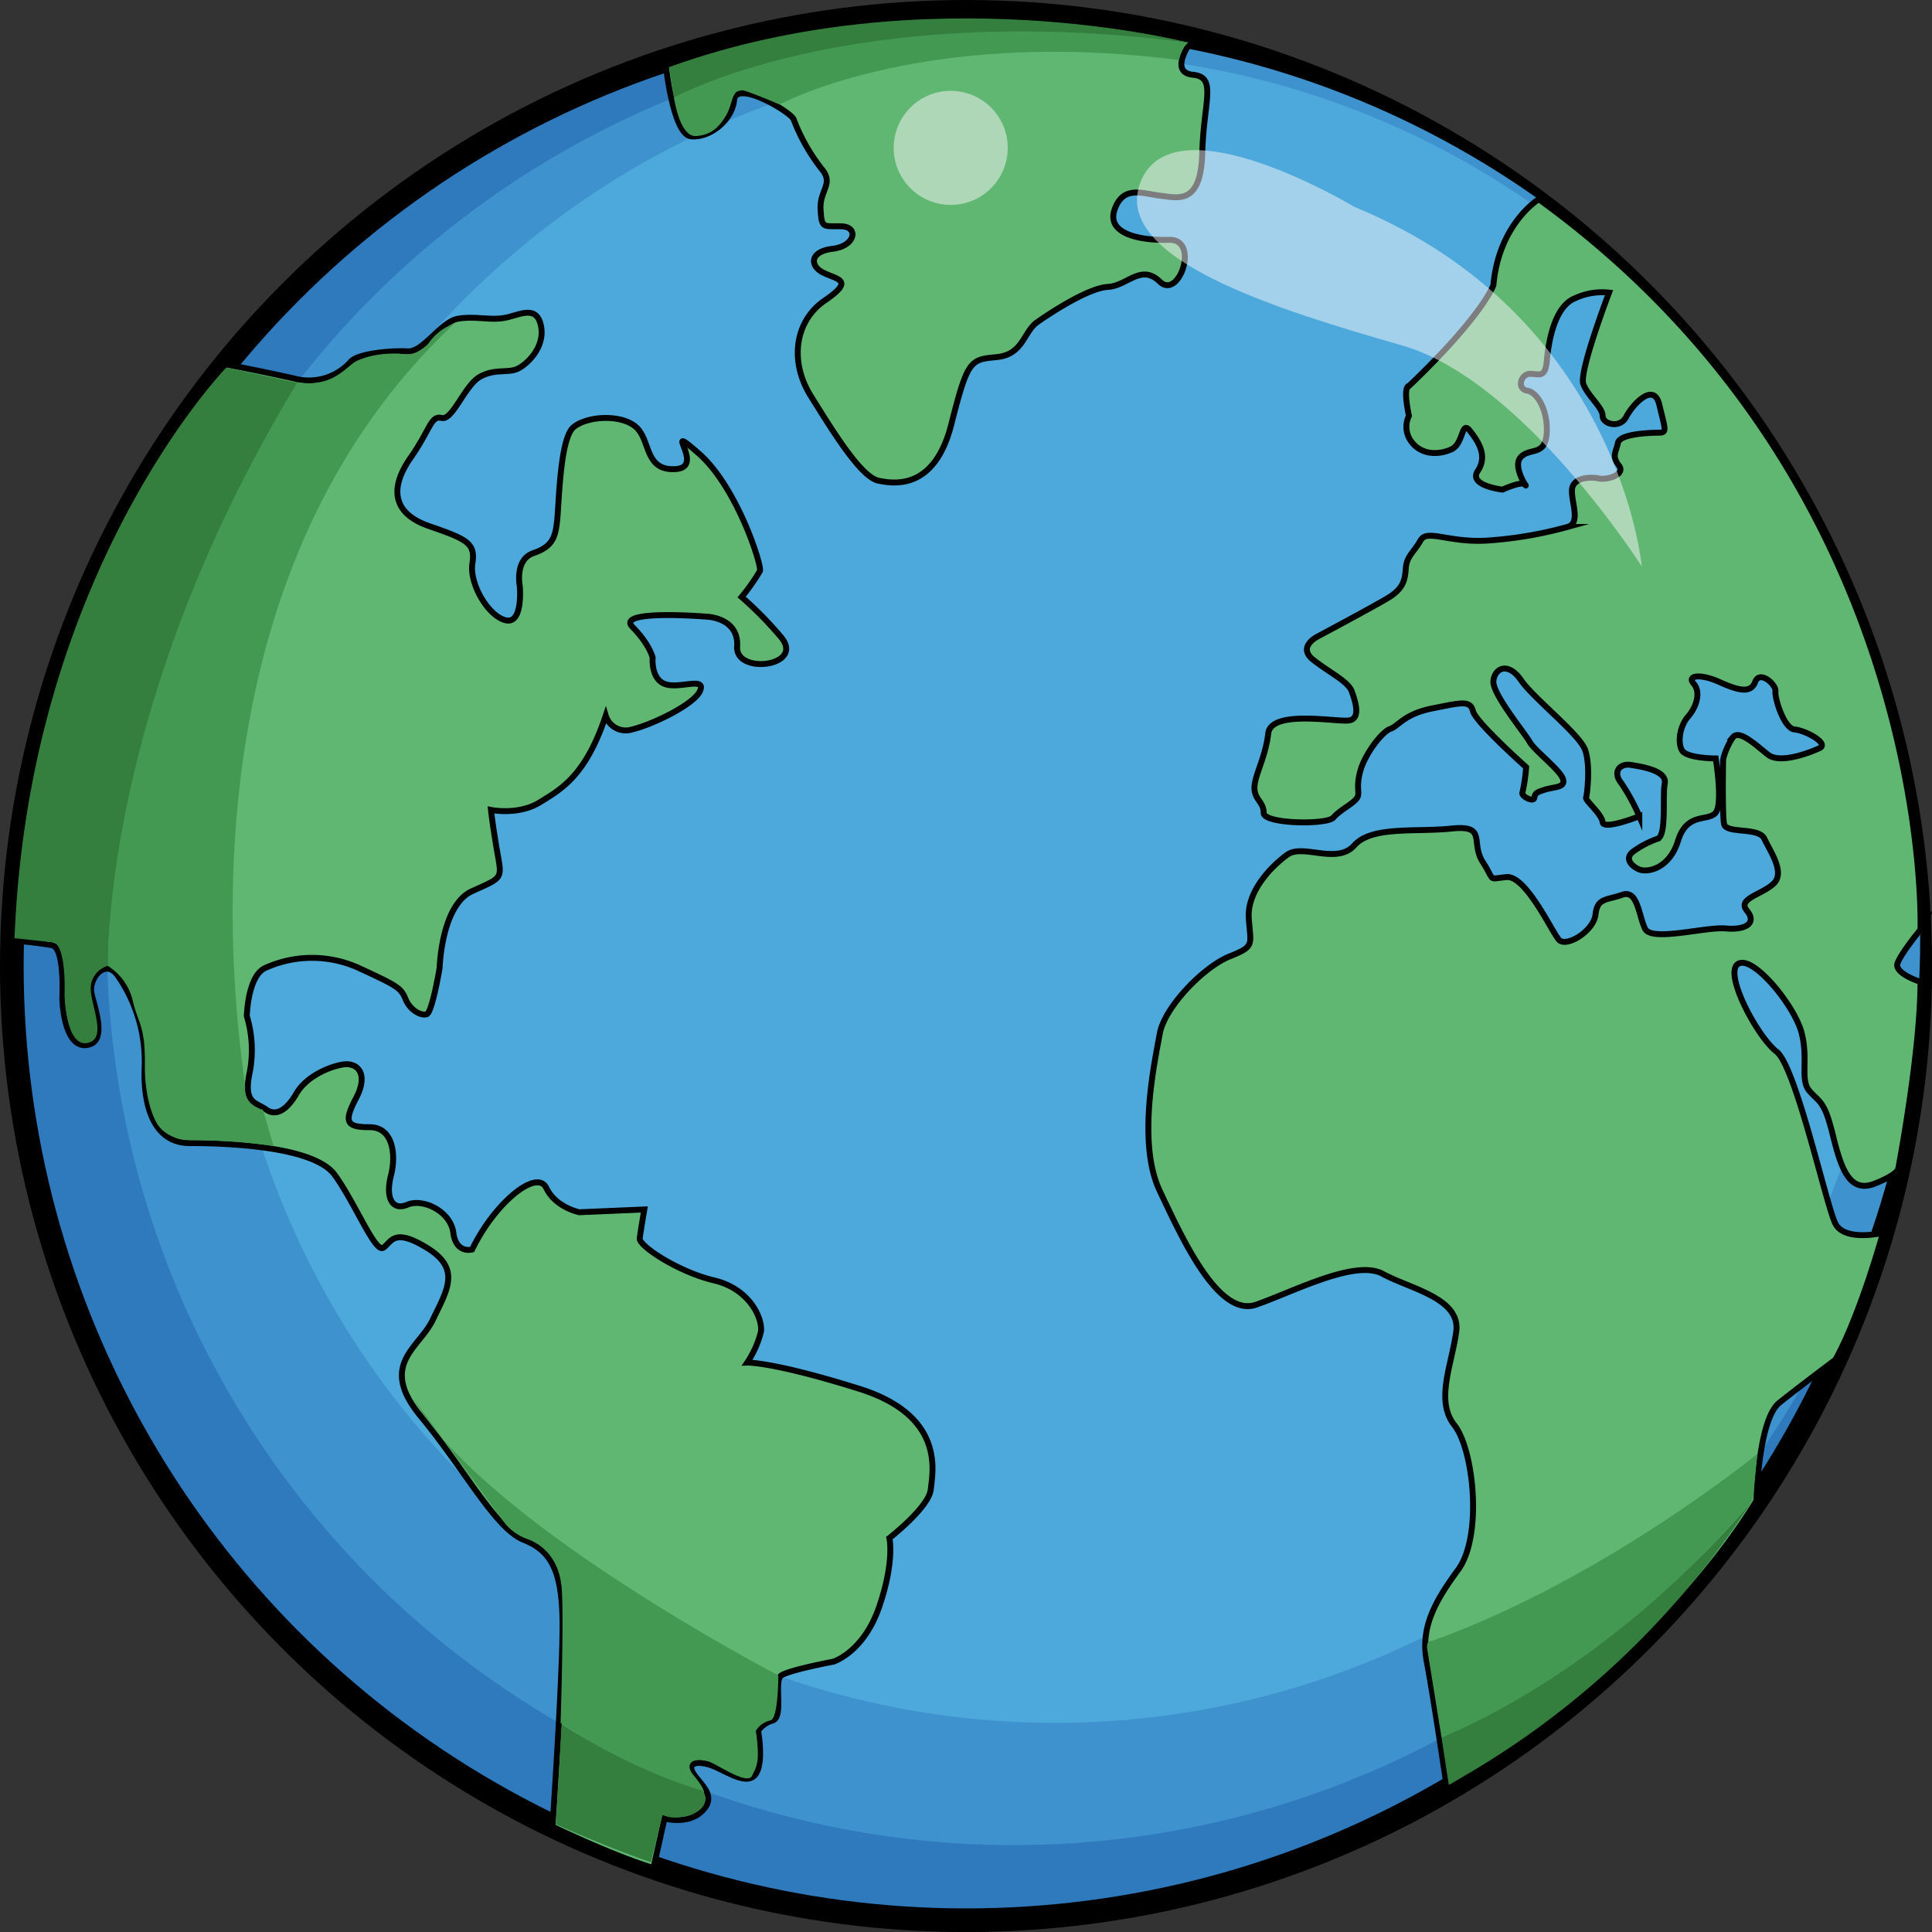 <svg id="e16f868a-5338-4125-b594-ecf84011c73d" data-name="Livello 3" xmlns="http://www.w3.org/2000/svg" viewBox="0 0 326.89 326.89"><rect x="0" y="0" width="326.89" height="326.89" fill="#333333" stroke="none"/><defs><style>.ba2e1e30-3bb4-49b7-ae6e-0bf14612f166{fill:#2f79bd;stroke-width:4px;}.ba2e1e30-3bb4-49b7-ae6e-0bf14612f166,.e70531c3-f56f-4aed-875f-1bce90d7d9a0{stroke:#000;stroke-miterlimit:10;}.bd0a05b0-0946-49f0-9b9d-4c696302c34f{fill:#3e92cd;}.fad3086d-5fd3-46bf-ad47-c4dfb6dea407{fill:#4da8db;}.e70531c3-f56f-4aed-875f-1bce90d7d9a0{fill:#60b772;}.a9ba58cf-df14-4507-b402-0cda787c9a73{fill:#347f3e;}.a5aa048f-c581-4670-b37d-4e950248f458{fill:#449952;}.ed62a908-c9b1-40d4-8be4-112002ddb0e1{fill:#faf9fd;opacity:0.5;}</style></defs><title>earth</title><circle class="ba2e1e30-3bb4-49b7-ae6e-0bf14612f166" cx="163.45" cy="163.45" r="161.45"/><circle class="bd0a05b0-0946-49f0-9b9d-4c696302c34f" cx="171.48" cy="158.78" r="153.41"/><circle class="fad3086d-5fd3-46bf-ad47-c4dfb6dea407" cx="178.5" cy="150.33" r="141.18"/><path class="e70531c3-f56f-4aed-875f-1bce90d7d9a0" d="M447.88,265.3s-6.75,4.11-7.68,14.54c0,0-1.71,5.05-14.29,17.06,0,0-1.09-.16,0,5.05a4.17,4.17,0,0,0,.46,4.43c1.71,2.21,4.51,2.21,6.68,1.26s1.69-5.06,3.18-3.16,3,4.27,1.33,6.79,4.19,3.16,4.19,3.16,3.42-1.58,3.88-.79-2.33-3.16-.77-4.74,4-.15,4.34-3.79-1.39-7.11-3.26-7.42-1.08-2.85.47-2.85,2.56.79,2.83-2.21,1.21-9.16,4.78-10.58a10.84,10.84,0,0,1,5.75-.95s-5.13,13.43-4.35,15.48,3.26,3.95,3.26,5.37,2.95,2.21,4,.16,4.66-6,5.59-2.05,1.4,4.74,0,4.74-6.68.15-7,1.73-1.09,2.22.15,3.8-2,2.52-3.41,2.21-4.35-.16-4.51,1.89,1.56,5.69-.77,6.32A67.55,67.55,0,0,1,439.89,323c-7,.63-10.88-2-12,0s-2.37,2.69-2.51,4.74-.44,3.48-3.08,5.06-11.81,6.47-11.81,6.47-3.57,1.74-.78,3.95,5.91,3.64,6.53,5.37,1.55,4.59-.47,4.9-13.2-1.89-13.67,2.21-2.33,7.11-2.33,9.17,1.56,2.36,1.56,4.26,10.71,2.05,11.8.79,3.11-2.21,3.88-3.16-.15-1.58.63-4.58,3.72-6.79,5.12-7.27,2.33-2.52,7.15-3.47,6.36-1.42,6.83.47,9,9.48,9,9.48a28.53,28.53,0,0,1-.62,4.27c-.31.63,1.86,1.73,2,.94s.31-.94,1.86-1.42,3.57-.31,2.95-1.89-4.81-4.74-5.59-6.17S440,349,440.2,346.82s2.48-3.32,4.66-.16,9.94,9.16,10.87,11.85.31,7.58.15,8.05,2.64,2.74,2.8,4.14,6.21-1,6.21-1a33.46,33.46,0,0,0-3.1-5.68c-1.4-1.74-.32-3.32,1.7-3s6.12,1,5.7,3.16.36,8.69-1.19,9.32a16.08,16.08,0,0,0-4,2.06c-1.86,1.26-.31,2.68.93,3.16s5,0,6.52-4.9,5.13-3.16,6.37-4.74,0-9.16,0-9.16-5,0-5.74-1.42-.31-4.11,1.08-5.69,2.18-4.11.94-5.53,1.1-1.74,4.28-.32,5.34,2.06,6.12,0,3.57.48,3.42,1.58,1.4,6.32,3.26,6.48,5.9,2.37,4.19,3.16-6.68,2.69-8.69,1.11-4.82-4.27-5.91-3a11.44,11.44,0,0,0-1.7,3.8s-.16,9.16.15,10.9,5.9.47,6.83,2.52,3.58,5.69,1.56,7.59-6.21,2.52-4.51,4.58-.15,3.31-3.57,3-12.58,2.31-13.67.05-1.24-6.69-3.88-5.74-4.19.48-4.5,3.32-5,5.69-6.22,4.26-5.59-10.9-8.85-10.58-1.86.79-4-2.53.78-6.32-5.28-5.68-13.51-.48-16.46,2.84-8.7-.32-11.34,1.58-6.83,6.16-6.52,10.74,1.08,4.74-3.26,6.48-11,8.53-11.81,13.11-3.88,18.32,0,26.54,9.94,21.48,16.31,19.27,16.77-7.74,21.43-5.21,13.21,4.11,12.43,9.79-3.57,11.69-.31,15.8,4.81,18.8.62,24.49-6.37,10-5.28,15.63,3.42,21.49,3.42,21.49,34.16-19.27,52.34-48.81c0,0,.31-13.75,3.88-16.59s9.47-7.27,9.47-7.27,3.58-5.84,8.08-21.48c0,0-6.52,1.58-8.08-1.58s-6.67-26.54-9.94-29.07-9-13.27-6.52-14.85,9.47,6.95,10.72,11.53-.31,8.06,1.39,10,2.49,1.58,3.89,7.26,2.79,10.11,7.14,8.38,4-2.69,4-2.69,3.73-19.59,3.73-31.44c0,0-4.51-1.42-3.88-3.16s3.88-5.68,3.88-5.68S515.11,314,447.88,265.3Z" transform="translate(-187.52 -231.59)"/><path class="a9ba58cf-df14-4507-b402-0cda787c9a73" d="M484.11,485.31a143.51,143.51,0,0,1-51.46,48.25l-1.23-8s30.82-13.67,52.69-40.23Z" transform="translate(-187.52 -231.59)"/><path class="e70531c3-f56f-4aed-875f-1bce90d7d9a0" d="M189.52,390.73a68.27,68.27,0,0,1,6.83.79c2.18.48,1.71,9,1.71,9s.16,8.21,4,7.9,1.4-6.47.93-8.85,2.33-6,4.51-2.84a25.53,25.53,0,0,1,4.5,15.32c-.31,6.63,1.55,12.95,7.61,12.95s21,.48,24.54,5.37,6.83,13.27,8.23,12.33,1.71-3.49,7.46.07,3.26,7.19.93,12.09-9.32,7.58-2,16.43,12.58,18.95,17.39,20.85,6.37,5.53,6.53,13.43S281,540.65,281,540.65s10.09,4.89,17.08,7l1.87-8.37s4,1.1,6.37-1.27.15-4.11-1.25-6-.12-2.53,2.27-1.9,6.12,3.64,7.83,1.9.62-7.58.62-7.58a4.49,4.49,0,0,1,2.48-1.74c1.87-.63.16-6.64,1.4-7.58s8.86-2.37,8.86-2.37,5.12-1.58,7.76-9.32S338,491.83,338,491.83s6.68-5.21,7-8.21,2.48-12.48-12.12-17.06-18.94-4.42-18.94-4.42a16.61,16.61,0,0,0,2.33-5.22c.31-2.21-1.87-7.26-7.93-8.69s-12.73-5.84-12.58-7.1.78-4.9.78-4.9l-11,.47s-4-.79-5.59-4.11S271.2,435.12,267.4,443c0,0-2.71.79-3.18-2.84s-5.12-5.85-7.76-4.74-3.73-1.27-2.8-4.9.31-8.21-3.57-8.21-4.5-.79-2.33-4.9.31-6.16-2.33-5.69-6.21,2.21-7.76,4.9-3.42,3.95-5.13,2.69-3.88-.95-2.79-6.17a19.86,19.86,0,0,0-.47-9.63s.15-6.8,3.11-8.14a19.17,19.17,0,0,1,15.84,0c6.68,3.08,7.14,3.4,7.92,5.29s2.64,2.85,3.57,2.53,2.18-7.82,2.18-7.82.29-10.66,5.5-13,5.06-2.05,4.28-6.48-1.09-7.26-1.09-7.26,4.66.94,8.23-1.27,7.77-4.42,11.19-14.69a3.53,3.53,0,0,0,4.35,2.37c3.41-.79,10.71-4.26,11.64-6.63s-3.72-.16-6.05-1.11-2-4.42-2-4.42-.47-2.21-3.42-5.22,12.58-1.73,12.58-1.73,5.44.15,5.13,5.05,11.8,3.32,7.3-1.74A61.52,61.52,0,0,0,313,332.6a33.35,33.35,0,0,0,3.11-4.42c.31-.95-3.88-14.22-10.41-19.91s1.4,2.37-3.88,2.69-4.19-4.9-6.68-7.11-8.23-1.9-10.56,0-2.48,12.95-2.79,15.8-.78,4.42-4,5.52-2.33,5.53-2.33,5.53.62,6.48-2.33,5.85-6.23-6.16-5.68-9.64-1-4.1-7.37-6.32-6.52-6.63-3.1-11.53,3.41-7.19,5.28-6.75,3.88-5.57,6.52-7,4.81-.48,6.52-1.42,4.51-3.8,3.73-7.27-3.57-1.74-6.06-1.26-5-.32-7.92.15-5.9,5.69-8.54,5.53-8.39.32-9.63,1.74a9.5,9.5,0,0,1-9.63,2.84c-6.37-1.42-11.49-2.37-11.49-2.37S193,328.1,189.52,390.73Z" transform="translate(-187.52 -231.59)"/><path class="a5aa048f-c581-4670-b37d-4e950248f458" d="M319.21,515.06s-49.59-25.77-61.67-46.7l14.85,20.2a8.66,8.66,0,0,0,4.27,3.4c2.87,1,5.48,3.53,5.89,8.29s-.18,22.86-.18,22.86,13.5,9.18,24.27,11.89c0,0,.24-.63-1.74-3s.61-3.18,2.53-2.39,6.61,4.1,7.37,2.39,1.35-2.2.61-7.58a4,4,0,0,1,2.43-1.74C319.23,522.51,319.21,515.06,319.21,515.06Z" transform="translate(-187.52 -231.59)"/><path class="a5aa048f-c581-4670-b37d-4e950248f458" d="M431.42,525.54s27.44-10.2,52.69-40.23l.74-7.71s-26.12,21.31-55.05,31.63c-.43.15-.83-.12-.83,1.16Z" transform="translate(-187.52 -231.59)"/><path class="a5aa048f-c581-4670-b37d-4e950248f458" d="M264.4,286.34a8.76,8.76,0,0,0-4.37,3.35,4.74,4.74,0,0,1-4.83,1.74s-5.49-.4-8.42,2c-1.7,1.39-4.15,3.67-8.91,2.83,0,0-31,41.57-32.12,98.75a9.52,9.52,0,0,1,4.28,6.1c.9,3.68,2.07,4.11,2,10.54s1.88,9.71,1.88,9.71,1.26,3.11,6,3.13a103.09,103.09,0,0,1,13.91,1L232,419.36s-3.25-.66-3-3.68C229.21,413.34,213.56,334,264.4,286.34Z" transform="translate(-187.52 -231.59)"/><path class="e70531c3-f56f-4aed-875f-1bce90d7d9a0" d="M300.18,242.65s1.23,11.65,4.24,12,6.94-2.57,7.31-6.13,9.84,2.18,10.08,3.29a32.07,32.07,0,0,0,4.73,8.36c2.13,2.53-.37,3.57-.18,6.87s.48,2.76,3.5,2.84,2.38,3.36-1.48,3.81-3.92,2.92-1.48,4.08,5.19,1.24.15,4.68-6,10.29-2.34,16.15,8.43,13.69,11.44,14.32,9.58,1.35,12.34-9.57,3.22-10.91,7.68-11.34,4.55-4.28,6.79-5.87,8.68-5.82,12-6,5.6-4,8.82-.88,6.78-7.23,1.56-7.09-10.69-1.1-9.21-5.19,4.74-2.62,7.75-2.27,6.83,1.56,7.06-7.23,2.54-12.85-1.57-13.24-.48-5.4-.48-5.4S351,226.67,300.18,242.65Z" transform="translate(-187.52 -231.59)"/><path class="a5aa048f-c581-4670-b37d-4e950248f458" d="M301.56,248.11s.94,6.69,3.73,6.5,4-1.75,5-3.36c1.35-2.09.86-5.16,3.56-4.2s5.57,2.22,5.57,2.22,24.14-13.14,67.59-7.51a5,5,0,0,1,1.57-3S335.25,230.62,301.56,248.11Z" transform="translate(-187.52 -231.59)"/><path class="a9ba58cf-df14-4507-b402-0cda787c9a73" d="M297.66,546.67l1.9-7.87c.05-.21.05-.26.22-.13,1.71,1.28,8.86-.15,6.65-4.12,0,0-10.71-2.72-23.85-11.22l-1,16.93S290.93,544.45,297.66,546.67Z" transform="translate(-187.52 -231.59)"/><path class="a9ba58cf-df14-4507-b402-0cda787c9a73" d="M205.81,395s-1.29-43.84,32-98.65l-12-2.57s-33.42,34.4-35.83,96.55l6.81.74s1.89.64,1.65,8.89c0,0,.2,8.86,3.9,8.09,3.36-.7.6-6.13.52-9.17A4,4,0,0,1,205.81,395Z" transform="translate(-187.52 -231.59)"/><path class="a9ba58cf-df14-4507-b402-0cda787c9a73" d="M300.73,242.94l.83,5.17s29.72-16.67,87-9.32C388.57,238.79,344.16,227.26,300.73,242.94Z" transform="translate(-187.52 -231.59)"/><circle class="ed62a908-c9b1-40d4-8be4-112002ddb0e1" cx="160.86" cy="25.02" r="9.65"/><path class="ed62a908-c9b1-40d4-8be4-112002ddb0e1" d="M465.31,327.45S461.49,285,416.69,266.6c0,0-29.95-18.06-36-4.67s23.59,22.2,44.12,28.13S465.31,327.45,465.31,327.45Z" transform="translate(-187.52 -231.59)"/></svg>